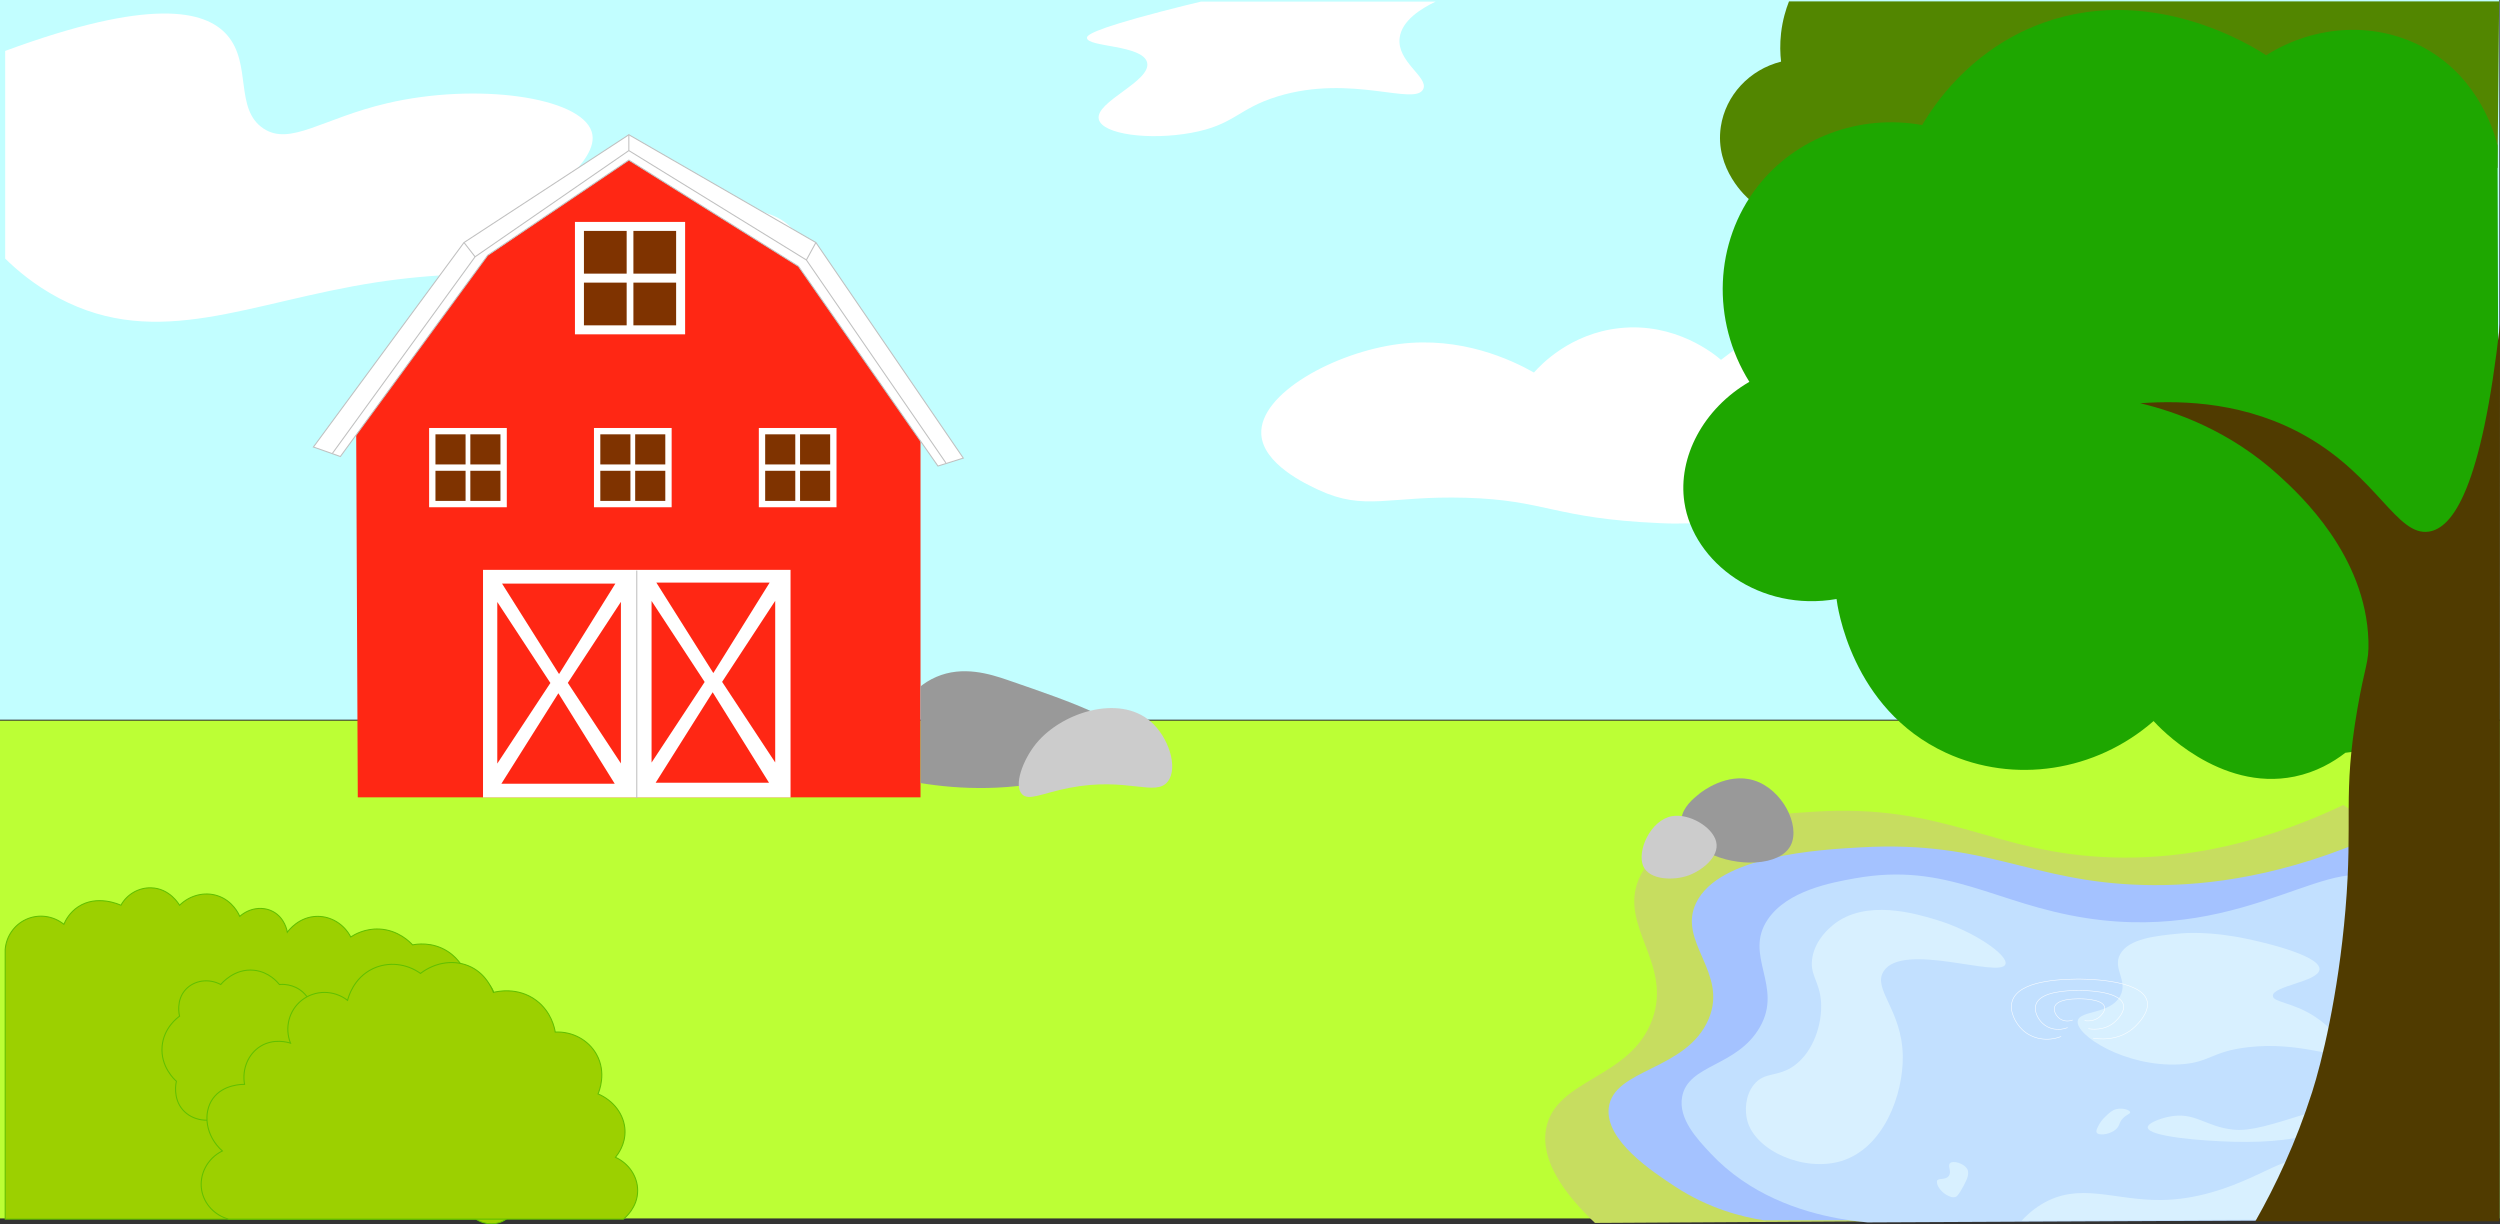 <?xml version="1.0" encoding="UTF-8"?>
<svg id="Layer_2" data-name="Layer 2" xmlns="http://www.w3.org/2000/svg" viewBox="0 0 2412.92 1181.7">
  <rect x="0" y="0" width="2412.92" height="1181.7" fill="#333333" stroke="none"/>
  <defs>
    <style>
      .cls-1 {
        fill: #d8f0ff;
      }

      .cls-2, .cls-3 {
        fill: #fff;
      }

      .cls-4 {
        stroke: #fff;
        stroke-width: .5px;
      }

      .cls-4, .cls-5 {
        fill: none;
      }

      .cls-4, .cls-5, .cls-3, .cls-6 {
        stroke-miterlimit: 10;
      }

      .cls-7 {
        fill: #a4c2ff;
      }

      .cls-8 {
        fill: #c2e0ff;
      }

      .cls-9 {
        fill: #7f3300;
      }

      .cls-10 {
        fill: #503b00;
      }

      .cls-11 {
        fill: #c2feff;
      }

      .cls-12 {
        fill: #1ea700;
      }

      .cls-13 {
        fill: #999;
      }

      .cls-5, .cls-3 {
        stroke: #bfbfbf;
      }

      .cls-14 {
        fill: #528600;
      }

      .cls-15 {
        fill: #ccc;
      }

      .cls-16 {
        fill: #bcff35;
      }

      .cls-17 {
        fill: #c7dd60;
      }

      .cls-6 {
        fill: #9cd000;
        stroke: #60bf00;
      }

      .cls-18 {
        fill: #ff2714;
      }
    </style>
  </defs>
  <g id="Layer_1-2" data-name="Layer 1">
    <rect class="cls-11" width="2412.26" height="694.59"/>
    <path class="cls-2" d="M57.02,287.82c95.84,50.66,183.6,3.52,305.99-15.3,227.47-34.98,385.62,57.47,411.55,0,7.19-15.94,1.84-36.55-7.65-48.96-45.99-60.12-227.4,22.52-243.26-10.71-9.75-20.42,57-55.33,47.43-85.68-10.64-33.72-111.08-47.72-197.36-27.54-62.43,14.6-93.53,41.5-119.34,24.48-28.42-18.74-10.93-62.49-35.19-90.27C197.92,9.49,144.45-2.33,5,49.15v200.42c10.6,10.42,27.88,25.49,52.02,38.25Z"/>
    <rect class="cls-16" y="695.59" width="2412.26" height="480.4"/>
    <path class="cls-17" d="M2261.74,776.91c-93.95,44.7-170.13,52.18-222.59,50.64-116.19-3.42-159.17-52.37-288.81-44.1-42.44,2.71-145.46,9.28-168.74,65.33-18.99,45.71,32.91,81.34,12.98,135.56-20.98,57.09-92.81,56.5-102.22,104.53-6.04,30.81,17.22,63.23,47.05,91.46,210.51-1.23,421.03-2.46,631.54-3.68,135.46-66.76,203.29-192.39,176.46-290.3-15.01-54.78-56.73-90.26-85.69-109.44Z"/>
    <path class="cls-18" d="M343.79,417.67c42.07-56.86,84.15-113.73,126.22-170.59,45.64-30.85,91.29-61.71,136.93-92.56,54.57,34.17,109.14,68.34,163.7,102.51,39.27,56.1,78.54,112.2,117.81,168.29v344.24H345.32c-.51-117.3-1.02-234.59-1.53-351.89Z"/>
    <path class="cls-7" d="M2279.1,812.43c-88.71,36.83-160.63,43-210.16,41.72-109.71-2.82-150.29-43.15-272.68-36.33-40.07,2.23-137.34,7.65-159.32,53.83-17.93,37.66,31.07,67.02,12.26,111.69-21.22,50.39-92.22,47.64-96.51,86.12-3.5,31.34,42,61.26,63.83,75.62,33.24,21.86,65.73,29.58,85.79,32.68,159.61.04,319.22.08,478.83.12,139.38-66.91,206.45-188.59,178.87-275.29-4.81-15.12-21.06-56.1-80.9-90.17Z"/>
    <rect class="cls-2" x="466.19" y="550.01" width="296.81" height="219.65"/>
    <rect class="cls-2" x="554.92" y="214.19" width="106.33" height="108.5"/>
    <rect class="cls-2" x="414.17" y="413.08" width="74.97" height="76.5"/>
    <rect class="cls-2" x="732.4" y="413.08" width="74.97" height="76.5"/>
    <rect class="cls-2" x="573.28" y="413.08" width="74.97" height="76.5"/>
    <rect class="cls-9" x="563.6" y="222.87" width="41.23" height="41.23"/>
    <rect class="cls-9" x="611.34" y="222.87" width="41.23" height="41.23"/>
    <rect class="cls-9" x="563.6" y="272.78" width="41.23" height="41.23"/>
    <rect class="cls-9" x="611.34" y="272.78" width="41.23" height="41.23"/>
    <rect class="cls-9" x="579.4" y="419.2" width="29.07" height="29.07"/>
    <rect class="cls-9" x="613.06" y="419.2" width="29.07" height="29.07"/>
    <rect class="cls-9" x="579.4" y="454.39" width="29.07" height="29.07"/>
    <rect class="cls-9" x="613.06" y="454.39" width="29.07" height="29.07"/>
    <rect class="cls-9" x="738.52" y="419.2" width="29.07" height="29.07"/>
    <rect class="cls-9" x="772.18" y="419.2" width="29.07" height="29.07"/>
    <rect class="cls-9" x="738.52" y="454.39" width="29.07" height="29.07"/>
    <rect class="cls-9" x="772.18" y="454.39" width="29.07" height="29.07"/>
    <rect class="cls-9" x="420.29" y="419.2" width="29.07" height="29.07"/>
    <rect class="cls-9" x="453.95" y="419.2" width="29.07" height="29.07"/>
    <rect class="cls-9" x="420.29" y="454.39" width="29.07" height="29.07"/>
    <rect class="cls-9" x="453.95" y="454.39" width="29.07" height="29.07"/>
    <path class="cls-18" d="M484.55,563.25c18.34,29.11,36.68,58.22,55.02,87.33,18.13-29.11,36.25-58.22,54.38-87.33h-109.39Z"/>
    <path class="cls-18" d="M479.96,580.99c17.08,26.07,34.17,52.13,51.25,78.2-17.08,25.93-34.17,51.86-51.25,77.78,0-52,0-103.99,0-155.99Z"/>
    <path class="cls-5" d="M614.59,550.68v219.65"/>
    <path class="cls-18" d="M599.29,580.88c-17.08,26.07-34.17,52.13-51.25,78.2,17.08,25.93,34.17,51.86,51.25,77.78,0-52,0-103.99,0-155.99Z"/>
    <path class="cls-18" d="M483.91,756.43c18.34-29.11,36.68-58.22,55.02-87.33,18.13,29.11,36.25,58.22,54.38,87.33h-109.39Z"/>
    <path class="cls-18" d="M633.46,562.28c18.34,29.11,36.68,58.22,55.02,87.33,18.13-29.11,36.25-58.22,54.38-87.33h-109.39Z"/>
    <path class="cls-18" d="M628.87,580.02c17.08,26.07,34.17,52.13,51.25,78.2-17.08,25.93-34.17,51.86-51.25,77.78,0-52,0-103.99,0-155.99Z"/>
    <path class="cls-18" d="M748.2,579.91c-17.08,26.07-34.17,52.13-51.25,78.2,17.08,25.93,34.17,51.86,51.25,77.78,0-52,0-103.99,0-155.99Z"/>
    <path class="cls-18" d="M632.82,755.46c18.34-29.11,36.68-58.22,55.02-87.33,18.13,29.11,36.25,58.22,54.38,87.33h-109.39Z"/>
    <path class="cls-3" d="M470.78,246.32c-47.43,64.77-94.86,129.54-142.28,194.3-8.67-3.06-17.34-6.12-26.01-9.18,48.45-65.79,96.9-131.58,145.34-197.36,53.04-34.68,106.08-69.36,159.11-104.04,60.18,34.68,120.36,69.36,180.53,104.04,47.43,69.36,94.86,138.71,142.28,208.07-8.16,2.55-16.32,5.1-24.48,7.65-44.88-64.26-89.76-128.52-134.63-192.77-54.57-34.17-109.14-68.34-163.7-102.51-45.39,30.6-90.78,61.2-136.16,91.8Z"/>
    <path class="cls-6" d="M5,916.57c.94-12.61,8.55-23.76,19.89-29.07,12-5.62,26.29-3.83,36.72,4.59,1.74-4.04,5.68-11.45,13.77-16.83,18.16-12.07,39.8-2.25,41.31-1.53,5.84-10.6,17.07-17.11,29.07-16.83,18.16.43,27.17,16.16,27.54,16.83,9.96-9.72,24.14-13.31,36.72-9.18,14.54,4.77,20.47,17.72,21.42,19.89,9.24-8.19,22.16-9.96,32.13-4.59,11.2,6.03,13.5,18.28,13.77,19.89,1.02-1.43,11.26-15.24,29.07-15.3,13.37-.05,25.8,7.67,32.13,19.89,3.56-2.34,13.66-8.3,27.54-7.65,18.46.87,29.83,12.79,32.13,15.3,3.34-.67,18.69-3.39,33.66,6.12,12.28,7.8,16.98,19.17,18.36,22.95,13.81-.82,25.7,8.97,27.54,21.42,2.05,13.93-8.94,27.99-24.48,29.07.09,3.55.03,17.87-10.71,30.6-9.78,11.59-22.26,14.55-26.01,15.3,11.32-4.93,24.28-2.38,32.13,6.12,9.85,10.67,6.38,25,6.12,26.01,5.59-7.62,14.8-11.25,22.95-9.18,10.61,2.7,18.11,14.76,15.3,27.54,2.34-.31,11.27-1.19,18.36,4.59,11.88,9.68,6.4,28.13,6.12,29.07-4.63,15.58-21.32,20.93-22.95,21.42,6.82,11.77,3.76,26.41-6.12,33.66-8.2,6.02-19.93,6.1-29.07,0H5v-260.09Z"/>
    <path class="cls-5" d="M320.84,437.56c45.9-63.24,91.8-126.48,137.69-189.71,49.47-34.17,98.94-68.34,148.4-102.51,57.12,35.19,114.24,70.38,171.35,105.57,44.88,65.28,89.76,130.56,134.63,195.83"/>
    <path class="cls-6" d="M216.13,1077.21c-14.21,7.23-30.73,4.34-39.78-6.12-9.62-11.12-6.51-25.83-6.12-27.54-1.45-1.26-15.5-13.87-13.77-33.66,1.57-17.95,14.9-27.71,16.83-29.07-.23-.89-3.82-15.51,6.12-26.01,8.21-8.67,22.08-10.75,33.66-4.59.89-1.1,13.13-15.77,32.13-13.77,14.53,1.53,22.89,11.75,24.48,13.77,1.79-.18,13.48-1.15,22.95,7.65,10.41,9.67,9.33,22.95,9.18,24.48"/>
    <path class="cls-5" d="M447.83,234.08c3.57,4.59,7.14,9.18,10.71,13.77"/>
    <path class="cls-5" d="M606.94,130.05v15.3"/>
    <path class="cls-5" d="M787.48,234.08c-3.06,5.61-6.12,11.22-9.18,16.83"/>
    <path class="cls-6" d="M220.72,1176.66c-13.41-3.63-23.58-14.39-26.01-27.54-2.81-15.23,5.25-31.03,19.89-38.25-16.17-14.36-19.04-36.6-9.18-50.49,9.95-14.01,28.81-13.82,30.6-13.77-2.59-14.81,3.54-29.39,15.3-36.72,12.95-8.08,26.95-3.75,29.07-3.06-5.89-14.73-1.47-31.59,10.71-41.31,12.77-10.19,31.24-10.26,44.37,0,.61-2.53,5.52-21.66,24.48-30.6,14.7-6.93,32.29-5.12,45.9,4.59,14.7-11.27,33.74-13.71,48.96-6.12,14.44,7.2,20.01,20.72,21.42,24.48,2.59-.7,23.22-5.88,41.31,7.65,14.78,11.06,17.78,27.08,18.36,30.6,16.5-.77,31.94,7.52,39.78,21.42,10.12,17.95,2.43,36.2,1.53,38.25,15.21,6.5,25.4,20.2,26.01,35.19.55,13.46-6.81,23.14-9.18,26.01,13.01,5.96,21.41,18.56,21.42,32.13.01,16.36-12.17,26.28-13.77,27.54H220.72Z"/>
    <path class="cls-8" d="M2267.68,1109.18c-2.73,6.56-5.58,13.28-8.55,20.17-6.38,14.76-13.32,30.3-20.87,46.64-.26.59-.54,1.18-.81,1.77-47.2.22-94.39.44-141.59.67-82.17.38-164.33.77-246.5,1.16-15.66.07-31.31.15-46.97.22-2.82-.26-5.84-.57-9.02-.95h-.03c-2.59-.31-5.3-.67-8.1-1.08-3.48-.51-7.12-1.1-10.88-1.79-36.94-6.75-85.98-22.9-123.34-62.79-13.13-14.02-31.35-33.47-27.5-54.54,5.79-31.77,52.77-28.67,74.99-67.21,22.91-39.76-15.96-69.05,7.66-104,18.94-28.04,61.91-35.73,84.25-39.73,89.46-16.02,134.66,24.83,223.66,38.47,158.58,24.29,242.03-72.09,289.22-31.73,24.99,21.38,37.03,80.23-35.62,254.72Z"/>
    <path class="cls-2" d="M1107.16,60.34c-4.22-17.23-57.62-14.73-58.07-23.72-.11-2.32,2.92-7.49,71.15-25.35,16.42-4.3,29.97-7.6,39-9.74h226.43c-14.39,6.89-32.76,18.39-34.8,35.09-2.8,22.96,27.7,37.62,22.9,49.07-7.28,17.36-69.07-14.61-140.67,7.36-38.6,11.84-41.48,27.53-83.42,35.17-40.51,7.38-85.72,1.48-89.15-13.09-4-16.99,51.06-36.66,46.62-54.8Z"/>
    <path class="cls-2" d="M1896.68,514.06c24.34,2.68,59.71,7.25,102.51,15.3.51-47.43,1.02-94.86,1.53-142.28-16-16.99-43.08-41.72-82.62-61.2-23.4-11.53-67.66-32.67-126.99-29.07-65.5,3.97-111.39,35.8-130.05,50.49-6.33-5.41-43.85-36.43-97.92-30.6-47.62,5.14-76.01,35.4-82.62,42.84-21.87-12.28-70.14-35.12-130.05-27.54-61.65,7.8-135.41,47.78-133.11,87.21,1.67,28.64,42.96,47.9,55.08,53.55,45.06,21.01,67.77,5.52,142.28,7.65,77.53,2.22,84.54,19.9,186.65,24.48,26.99,1.21,15.92-.5,82.62,0,80.72.6,140.23,1.2,212.66,9.18Z"/>
    <path class="cls-14" d="M1688.43,192.6c-1.69-1.4-33.8-28.97-27.54-70.38,4.56-30.15,27.54-55.03,58.14-62.73-.84-7.34-1.24-16.75,0-27.54,1.45-12.63,4.66-23.01,7.65-30.6h685.41c-.51,53.55-1.02,107.1-1.53,160.64"/>
    <path class="cls-13" d="M888.45,662.47c3.26-2.59,8.4-6.21,15.3-9.18,25.44-10.95,51.34-2.96,68.85,3.06,63.9,21.99,120.14,41.35,117.81,62.73-1.66,15.18-31.94,23.23-59.67,30.6-55.04,14.63-104.9,12.22-142.28,6.12v-93.33Z"/>
    <path class="cls-15" d="M986.37,766.5c-8.2-8.62.98-33.34,13.77-48.96,24.52-29.93,79.68-47.55,110.16-21.42,17.52,15.01,27.22,44.77,16.83,58.14-11.83,15.21-38.88-4.69-94.86,6.12-26,5.02-39.34,13.02-45.9,6.12Z"/>
    <path class="cls-12" d="M2263.69,726.55c-11.72,9.04-28.09,18.64-48.96,22.95-72.68,15.01-131.41-48.26-136.16-53.55-55.95,48.92-134.78,60.9-200.42,30.6-91.78-42.36-104.95-142.98-105.57-148.4-73.4,12.84-138.13-34.78-146.87-93.33-6.52-43.65,18.48-90.63,62.73-116.28-37.04-59.26-33.75-134.76,7.65-188.18,36.85-47.56,98.41-70.54,159.11-59.67,11.94-20.14,44.6-68.78,107.1-94.86,111.54-46.55,215.84,21.42,224.9,27.54,48.15-30.27,107.67-32.85,154.52-6.12,52.1,29.73,66.31,83.03,68.85,93.33.51,189.2,1.02,378.41,1.53,567.61"/>
    <path class="cls-1" d="M2103.12,901.07c5.79-.56,29.43-2.57,66.01,5.17,6.7,1.42,70.48,14.92,69.57,29.35-.76,12-45.69,15.92-45.02,25.68.43,6.34,19.47,5.96,40.92,20.18,14.09,9.34,30.73,25.98,26.6,33.02-5.44,9.28-40.04-9.86-92.08-3.67-35.16,4.18-36.16,14.91-65.48,16.51-52.23,2.84-101.19-28.36-98.22-42.19,2.18-10.16,31.35-5.97,40.92-23.85,7.97-14.88-7.73-26.25,0-40.36,8.3-15.15,34.99-17.73,56.77-19.84Z"/>
    <path class="cls-13" d="M1640.25,765.99c-6,4.85-16.29,13.18-17.38,24.52-1.74,18.12,21.32,30.08,26.46,32.74,26,13.48,68.8,13.38,79.14-7.6,9.32-18.91-8.13-53.94-35.6-62.45-26.08-8.08-50.48,11.06-52.62,12.79Z"/>
    <path class="cls-15" d="M1586.01,835.99c5.91,13.5,29.24,14.07,43.36,9.06,12.4-4.4,30.58-17.65,27.03-32.62-3.39-14.31-26.02-27.55-42.47-24.72-21.01,3.61-34.25,33.82-27.92,48.28Z"/>
    <path class="cls-4" d="M1989.35,1000.38c-13.26,5.2-27.87,2.62-37.43-6.52-6.62-6.33-12.9-17.81-9.76-27.7,6.37-20.11,47.57-20.91,61.84-21.18,3.52-.07,62.98-.77,68.34,21.18,2.59,10.61-8.62,21.7-11.39,24.44-15.87,15.71-38.24,11.87-40.68,11.41"/>
    <path class="cls-4" d="M1995.6,991.82c-8.6,3.37-18.08,1.7-24.28-4.22-4.3-4.1-8.37-11.54-6.33-17.94,4.13-13.02,30.85-13.54,40.11-13.72,2.28-.04,40.85-.5,44.33,13.72,1.68,6.87-5.59,14.06-7.39,15.83-10.3,10.17-24.8,7.69-26.39,7.39"/>
    <path class="cls-1" d="M2092.87,1077.91c25.46-5.49,35.32,9.5,62.6,12.38,16.26,1.72,35.6-4.36,74.29-16.51,21.86-6.87,39.33-13.97,41.96-9.63,1.71,2.83-3.77,9.04-5.5,11.01-9.5,10.76-34.47,28.81-110.75,26.83-28.95-.75-82.12-4.83-82.55-13.76-.21-4.34,12.08-8.62,19.95-10.32Z"/>
    <path class="cls-4" d="M2000.52,984.48c-4.91,1.92-10.32.97-13.85-2.41-2.45-2.34-4.77-6.58-3.61-10.24,2.36-7.43,17.61-7.73,22.89-7.83,1.3-.03,23.31-.29,25.3,7.83.96,3.92-3.19,8.02-4.22,9.03-5.88,5.81-14.15,4.39-15.06,4.22"/>
    <path class="cls-1" d="M2198.05,1174.68s0,0,0,0c0,.07-.07.51-.16,1.09-.04.26-.08.51-.12.77-.03.19-.07.38-.1.57-82.17.38-164.33.77-246.5,1.16h0c3.92-4.33,10.26-10.5,19.26-15.94,36.52-22.06,69.5-3.58,115.57-4.13,69.58-.82,120.17-45.53,126.57-35.08,4.89,7.98-14.4,50.73-14.52,51.55Z"/>
    <path class="cls-1" d="M1692.74,1046.94c10.62-13.16,23.07-6.77,39.21-18.57,18.45-13.49,26.92-40.23,25.68-60.99-1.24-20.81-11.7-26.48-8.25-44.03,3.34-17.02,16.31-27.69,19.72-30.5,31.52-25.93,80.89-10.62,98.37-5.5,37.13,10.87,71.26,34.61,68.1,43.34-5.01,13.83-99.37-22.29-117.63,6.88-10.84,17.32,17.97,37.16,18.57,81.86.5,37.01-18.37,88.59-59.16,101.12-35.48,10.9-82.6-9.27-90.8-38.52-2.83-10.1-2.03-24.89,6.19-35.08Z"/>
    <path class="cls-10" d="M2412.26,1178.72h-235.46c19.5-34.29,39.18-75.92,54.83-124.76,9.02-28.18,25.09-92.79,32.13-175.94,7.46-88.13-2.98-109.68,11.47-193.54,7.34-42.61,11.34-44.63,10.71-65.79-2.48-82.79-66.45-141.47-85.68-159.11-48.72-44.7-102.06-62.65-134.64-70.38,43.19-3.19,103.67-.54,160.64,32.13,68.43,39.23,87.16,96.14,117.81,91.8,23.17-3.28,51.07-41.28,68.85-200.42-.22,288.67-.44,577.35-.66,866.02Z"/>
    <path class="cls-1" d="M1880.94,1154.4c-6.97-2.88-12.21-10.27-11.43-14.44.65-3.47,8.4-.48,11.52-5.15,2.86-4.27-1.64-9.76,1.18-12.23,3.19-2.8,13.34.38,16.48,5.65.4.66.63,1.28.74,1.91.53,3.21.16,6.26-4.31,14.57-5.1,9.48-6.83,10.33-8.1,10.65-2.26.58-4.23-.2-6.08-.97Z"/>
    <path class="cls-1" d="M2023.85,1093.43c2.34,3.05,14.68,1.48,19.86-5.06,2.4-3.03,1.64-5.08,5.05-8.77,3.79-4.09,7.4-4.44,7.22-6.07-.25-2.22-7.3-4.53-13.36-3.03-4.05,1-6.63,3.45-10.47,7.08-3.75,3.56-5.41,6.43-5.78,7.08-1.89,3.36-3.92,6.95-2.53,8.77Z"/>
  </g>
</svg>